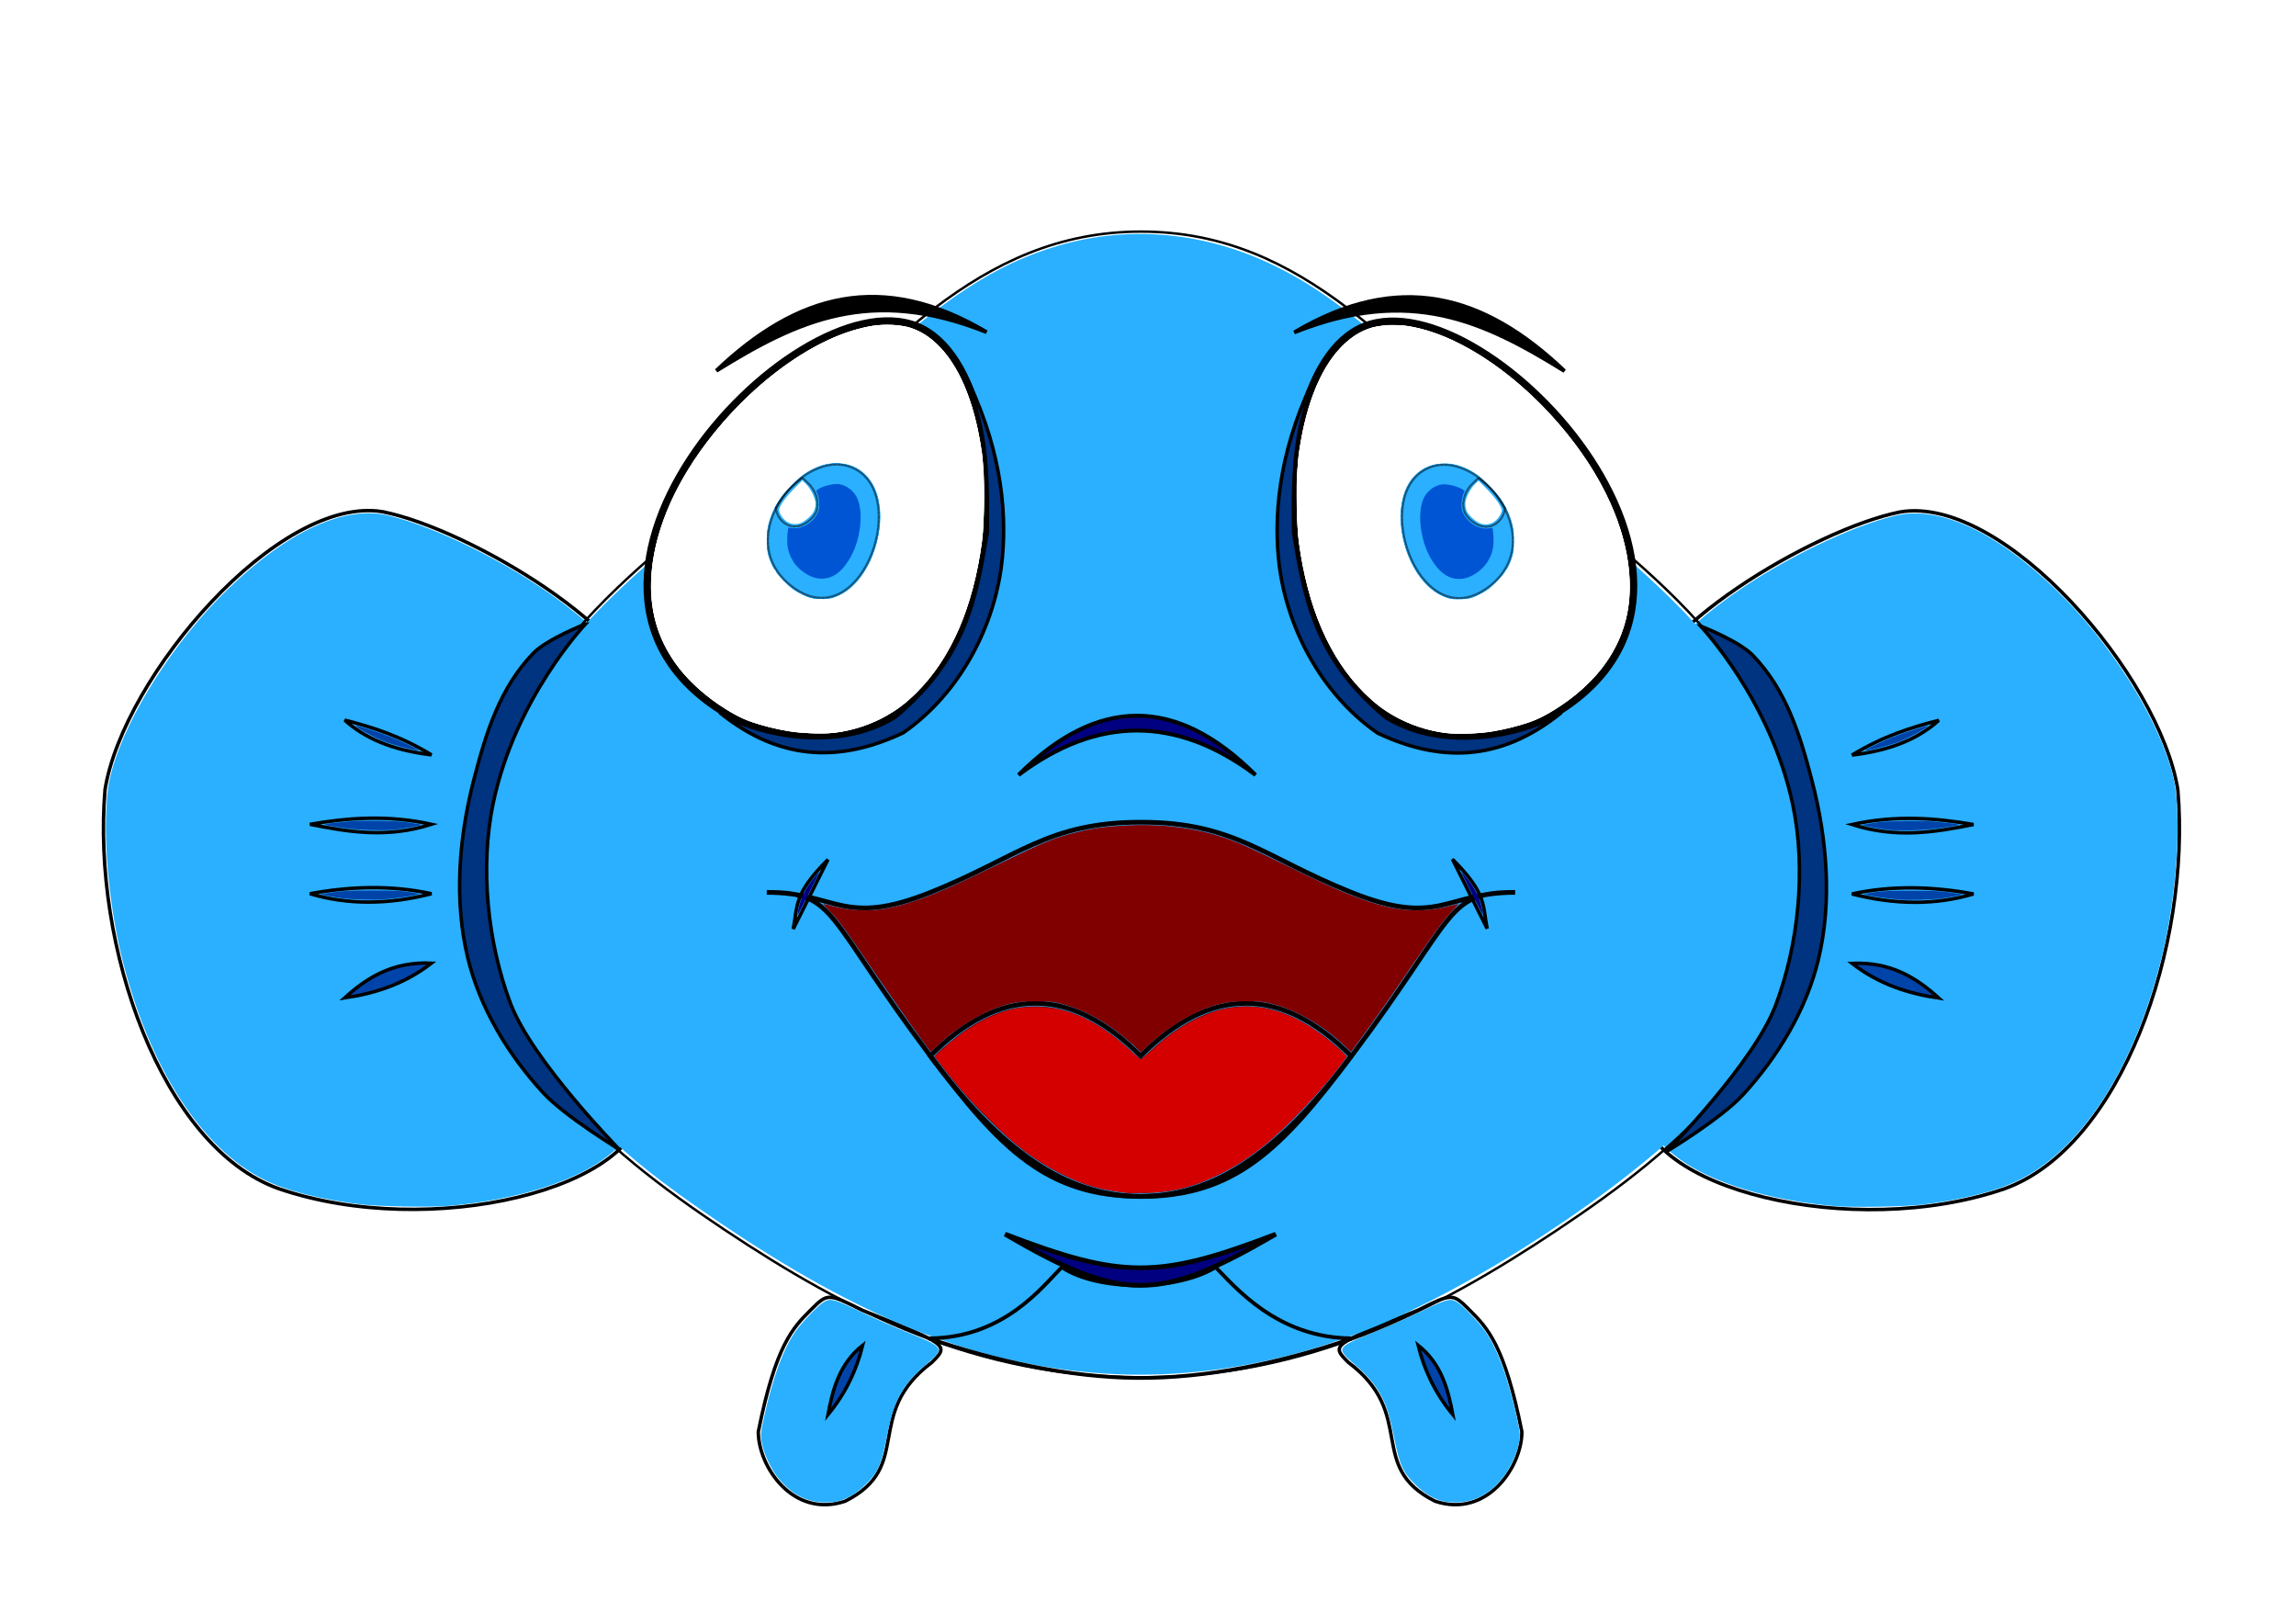 <?xml version="1.0" encoding="UTF-8" standalone="no"?>
<!-- Created with Inkscape (http://www.inkscape.org/) -->

<svg
   xmlns:dc="http://purl.org/dc/elements/1.1/"
   xmlns:cc="http://creativecommons.org/ns#"
   xmlns:rdf="http://www.w3.org/1999/02/22-rdf-syntax-ns#"
   xmlns:svg="http://www.w3.org/2000/svg"
   xmlns="http://www.w3.org/2000/svg"
   xmlns:xlink="http://www.w3.org/1999/xlink"
   xmlns:sodipodi="http://sodipodi.sourceforge.net/DTD/sodipodi-0.dtd"
   xmlns:inkscape="http://www.inkscape.org/namespaces/inkscape"
   width="1052.362"
   height="744.094"
   id="svg2"
   version="1.1"
   inkscape:version="0.48.4 r9939"
   sodipodi:docname="HamsiManager.svg"
   inkscape:export-filename="/home/mod/Belgeler/Logolar/Hamsi-1024.png"
   inkscape:export-xdpi="89.690453"
   inkscape:export-ydpi="89.690453">
  <title
     id="title3414">Hamsi Manager</title>
  <defs
     id="defs4">
    <filter
       id="filter3223"
       inkscape:menu-tooltip="Draws a black outline around"
       inkscape:menu="ABCs"
       inkscape:label="Black outline"
       color-interpolation-filters="sRGB">
      <feGaussianBlur
         id="feGaussianBlur3225"
         stdDeviation="2"
         in="SourceAlpha"
         result="result0" />
      <feComposite
         id="feComposite3227"
         in2="result0"
         result="result3"
         operator="arithmetic"
         in="SourceGraphic"
         k2="1"
         k3="10" />
      <feComposite
         id="feComposite3229"
         in2="result3"
         k2="1"
         operator="in"
         in="result3"
         result="result4" />
    </filter>
    <filter
       id="filter3779-7"
       inkscape:label="Simple blur"
       inkscape:menu="ABCs"
       inkscape:menu-tooltip="Simple Gaussian blur, same as the blur slider in Fill and Stroke dialog"
       color-interpolation-filters="sRGB">
      <feGaussianBlur
         id="feGaussianBlur3781-5"
         stdDeviation="3" />
    </filter>
    <filter
       id="filter3753-9"
       inkscape:label="Simple blur"
       inkscape:menu="ABCs"
       inkscape:menu-tooltip="Simple Gaussian blur, same as the blur slider in Fill and Stroke dialog"
       color-interpolation-filters="sRGB">
      <feGaussianBlur
         id="feGaussianBlur3755-2"
         stdDeviation="3" />
    </filter>
    <filter
       id="filter3783-2"
       inkscape:label="Simple blur"
       inkscape:menu="ABCs"
       inkscape:menu-tooltip="Simple Gaussian blur, same as the blur slider in Fill and Stroke dialog"
       color-interpolation-filters="sRGB">
      <feGaussianBlur
         id="feGaussianBlur3785-8"
         stdDeviation="3" />
    </filter>
    <filter
       id="filter3749-9"
       inkscape:label="Simple blur"
       inkscape:menu="ABCs"
       inkscape:menu-tooltip="Simple Gaussian blur, same as the blur slider in Fill and Stroke dialog"
       color-interpolation-filters="sRGB">
      <feGaussianBlur
         id="feGaussianBlur3751-7"
         stdDeviation="3" />
    </filter>
    <filter
       id="filter3363-5"
       inkscape:label="Simple blur"
       inkscape:menu="ABCs"
       inkscape:menu-tooltip="Simple Gaussian blur, same as the blur slider in Fill and Stroke dialog"
       color-interpolation-filters="sRGB">
      <feGaussianBlur
         id="feGaussianBlur3365-0"
         stdDeviation="3" />
    </filter>
    <filter
       id="filter3355-4"
       inkscape:label="Simple blur"
       inkscape:menu="ABCs"
       inkscape:menu-tooltip="Simple Gaussian blur, same as the blur slider in Fill and Stroke dialog"
       color-interpolation-filters="sRGB">
      <feGaussianBlur
         id="feGaussianBlur3357-8"
         stdDeviation="3" />
    </filter>
    <filter
       id="filter3271-7"
       inkscape:menu-tooltip="Simple Gaussian blur, same as the blur slider in Fill and Stroke dialog"
       inkscape:menu="ABCs"
       inkscape:label="Simple blur"
       color-interpolation-filters="sRGB">
      <feGaussianBlur
         id="feGaussianBlur3273-1"
         stdDeviation="2"
         in="SourceAlpha"
         result="result0" />
      <feComposite
         k4="0"
         k1="0"
         id="feComposite3275-7"
         in2="result0"
         result="result3"
         operator="arithmetic"
         in="SourceGraphic"
         k2="1"
         k3="10" />
      <feComposite
         id="feComposite3277-2"
         in2="result3"
         operator="in"
         in="result3"
         result="fbSourceGraphic" />
      <feColorMatrix
         result="fbSourceGraphicAlpha"
         in="fbSourceGraphic"
         values="0 0 0 -1 0 0 0 0 -1 0 0 0 0 -1 0 0 0 0 1 0"
         id="feColorMatrix3359-7" />
      <feGaussianBlur
         id="feGaussianBlur3361-2"
         stdDeviation="3"
         in="fbSourceGraphic" />
    </filter>
    <filter
       id="filter3263-2"
       inkscape:menu-tooltip="Simple Gaussian blur, same as the blur slider in Fill and Stroke dialog"
       inkscape:menu="ABCs"
       inkscape:label="Simple blur"
       color-interpolation-filters="sRGB">
      <feGaussianBlur
         id="feGaussianBlur3265-6"
         stdDeviation="2"
         in="SourceAlpha"
         result="result0" />
      <feComposite
         k4="0"
         k1="0"
         id="feComposite3267-1"
         in2="result0"
         result="result3"
         operator="arithmetic"
         in="SourceGraphic"
         k2="1"
         k3="10" />
      <feComposite
         id="feComposite3269-0"
         in2="result3"
         operator="in"
         in="result3"
         result="fbSourceGraphic" />
      <feColorMatrix
         result="fbSourceGraphicAlpha"
         in="fbSourceGraphic"
         values="0 0 0 -1 0 0 0 0 -1 0 0 0 0 -1 0 0 0 0 1 0"
         id="feColorMatrix3351-6" />
      <feGaussianBlur
         id="feGaussianBlur3353-1"
         stdDeviation="3"
         in="fbSourceGraphic" />
    </filter>
    <filter
       id="filter3303-9"
       inkscape:menu-tooltip="Simple Gaussian blur, same as the blur slider in Fill and Stroke dialog"
       inkscape:menu="ABCs"
       inkscape:label="Simple blur"
       color-interpolation-filters="sRGB">
      <feGaussianBlur
         id="feGaussianBlur3305-7"
         stdDeviation="2"
         in="SourceAlpha"
         result="result0" />
      <feComposite
         k4="0"
         k1="0"
         id="feComposite3307-7"
         in2="result0"
         result="result3"
         operator="arithmetic"
         in="SourceGraphic"
         k2="1"
         k3="10" />
      <feComposite
         id="feComposite3309-6"
         in2="result3"
         operator="in"
         in="result3"
         result="fbSourceGraphic" />
      <feColorMatrix
         result="fbSourceGraphicAlpha"
         in="fbSourceGraphic"
         values="0 0 0 -1 0 0 0 0 -1 0 0 0 0 -1 0 0 0 0 1 0"
         id="feColorMatrix3315-7" />
      <feGaussianBlur
         id="feGaussianBlur3317-3"
         stdDeviation="3"
         in="fbSourceGraphic" />
    </filter>
    <filter
       id="filter3311-6"
       inkscape:label="Simple blur"
       inkscape:menu="ABCs"
       inkscape:menu-tooltip="Simple Gaussian blur, same as the blur slider in Fill and Stroke dialog"
       color-interpolation-filters="sRGB">
      <feGaussianBlur
         id="feGaussianBlur3313-5"
         stdDeviation="3" />
    </filter>
    <filter
       id="filter3255-6"
       inkscape:menu-tooltip="Draws a black outline around"
       inkscape:menu="ABCs"
       inkscape:label="Black outline"
       color-interpolation-filters="sRGB">
      <feGaussianBlur
         id="feGaussianBlur3257-3"
         stdDeviation="2"
         in="SourceAlpha"
         result="result0" />
      <feComposite
         k4="0"
         k1="0"
         id="feComposite3259-9"
         in2="result0"
         result="result3"
         operator="arithmetic"
         in="SourceGraphic"
         k2="1"
         k3="10" />
      <feComposite
         id="feComposite3261-4"
         in2="result3"
         operator="in"
         in="result3"
         result="result4" />
    </filter>
    <filter
       id="filter3511-8"
       inkscape:menu-tooltip="Simple Gaussian blur, same as the blur slider in Fill and Stroke dialog"
       inkscape:menu="ABCs"
       inkscape:label="Simple blur"
       color-interpolation-filters="sRGB">
      <feGaussianBlur
         id="feGaussianBlur3513-1"
         stdDeviation="2"
         in="SourceAlpha"
         result="result0" />
      <feComposite
         k4="0"
         k1="0"
         id="feComposite3515-2"
         in2="result0"
         result="result3"
         operator="arithmetic"
         in="SourceGraphic"
         k2="1"
         k3="10" />
      <feComposite
         id="feComposite3517-9"
         in2="result3"
         operator="in"
         in="result3"
         result="fbSourceGraphic" />
      <feColorMatrix
         result="fbSourceGraphicAlpha"
         in="fbSourceGraphic"
         values="0 0 0 -1 0 0 0 0 -1 0 0 0 0 -1 0 0 0 0 1 0"
         id="feColorMatrix3519-3" />
      <feGaussianBlur
         id="feGaussianBlur3521-9"
         stdDeviation="3"
         in="fbSourceGraphic" />
    </filter>
    <filter
       id="filter3247-0"
       inkscape:menu-tooltip="Draws a black outline around"
       inkscape:menu="ABCs"
       inkscape:label="Black outline"
       color-interpolation-filters="sRGB">
      <feGaussianBlur
         id="feGaussianBlur3249-8"
         stdDeviation="2"
         in="SourceAlpha"
         result="result0" />
      <feComposite
         k4="0"
         k1="0"
         id="feComposite3251-8"
         in2="result0"
         result="result3"
         operator="arithmetic"
         in="SourceGraphic"
         k2="1"
         k3="10" />
      <feComposite
         id="feComposite3253-5"
         in2="result3"
         operator="in"
         in="result3"
         result="result4" />
    </filter>
    <filter
       id="filter3499-0"
       inkscape:menu-tooltip="Simple Gaussian blur, same as the blur slider in Fill and Stroke dialog"
       inkscape:menu="ABCs"
       inkscape:label="Simple blur"
       color-interpolation-filters="sRGB">
      <feGaussianBlur
         id="feGaussianBlur3501-9"
         stdDeviation="2"
         in="SourceAlpha"
         result="result0" />
      <feComposite
         k4="0"
         k1="0"
         id="feComposite3503-6"
         in2="result0"
         result="result3"
         operator="arithmetic"
         in="SourceGraphic"
         k2="1"
         k3="10" />
      <feComposite
         id="feComposite3505-3"
         in2="result3"
         operator="in"
         in="result3"
         result="fbSourceGraphic" />
      <feColorMatrix
         result="fbSourceGraphicAlpha"
         in="fbSourceGraphic"
         values="0 0 0 -1 0 0 0 0 -1 0 0 0 0 -1 0 0 0 0 1 0"
         id="feColorMatrix3507-8" />
      <feGaussianBlur
         id="feGaussianBlur3509-5"
         stdDeviation="3"
         in="fbSourceGraphic" />
    </filter>
    <filter
       id="filter3239-6"
       inkscape:menu-tooltip="Draws a black outline around"
       inkscape:menu="ABCs"
       inkscape:label="Black outline"
       color-interpolation-filters="sRGB">
      <feGaussianBlur
         id="feGaussianBlur3241-1"
         stdDeviation="2"
         in="SourceAlpha"
         result="result0" />
      <feComposite
         k4="0"
         k1="0"
         id="feComposite3243-1"
         in2="result0"
         result="result3"
         operator="arithmetic"
         in="SourceGraphic"
         k2="1"
         k3="10" />
      <feComposite
         id="feComposite3245-5"
         in2="result3"
         operator="in"
         in="result3"
         result="result4" />
    </filter>
    <filter
       id="filter3451-9"
       inkscape:label="Simple blur"
       inkscape:menu="ABCs"
       inkscape:menu-tooltip="Simple Gaussian blur, same as the blur slider in Fill and Stroke dialog"
       color-interpolation-filters="sRGB">
      <feGaussianBlur
         id="feGaussianBlur3453-8"
         stdDeviation="3" />
    </filter>
    <filter
       id="filter3467-4"
       inkscape:label="Simple blur"
       inkscape:menu="ABCs"
       inkscape:menu-tooltip="Simple Gaussian blur, same as the blur slider in Fill and Stroke dialog"
       color-interpolation-filters="sRGB">
      <feGaussianBlur
         id="feGaussianBlur3469-8"
         stdDeviation="3" />
    </filter>
    <filter
       id="filter3483-1"
       inkscape:label="Simple blur"
       inkscape:menu="ABCs"
       inkscape:menu-tooltip="Simple Gaussian blur, same as the blur slider in Fill and Stroke dialog"
       color-interpolation-filters="sRGB">
      <feGaussianBlur
         id="feGaussianBlur3485-0"
         stdDeviation="3" />
    </filter>
    <filter
       id="filter3487-3"
       inkscape:menu-tooltip="Simple Gaussian blur, same as the blur slider in Fill and Stroke dialog"
       inkscape:menu="ABCs"
       inkscape:label="Simple blur"
       color-interpolation-filters="sRGB">
      <feGaussianBlur
         id="feGaussianBlur3489-0"
         stdDeviation="2"
         in="SourceAlpha"
         result="result0" />
      <feComposite
         k4="0"
         k1="0"
         id="feComposite3491-4"
         in2="result0"
         result="result3"
         operator="arithmetic"
         in="SourceGraphic"
         k2="1"
         k3="10" />
      <feComposite
         id="feComposite3493-4"
         in2="result3"
         operator="in"
         in="result3"
         result="fbSourceGraphic" />
      <feColorMatrix
         result="fbSourceGraphicAlpha"
         in="fbSourceGraphic"
         values="0 0 0 -1 0 0 0 0 -1 0 0 0 0 -1 0 0 0 0 1 0"
         id="feColorMatrix3495-4" />
      <feGaussianBlur
         id="feGaussianBlur3497-4"
         stdDeviation="3"
         in="fbSourceGraphic" />
    </filter>
    <filter
       id="filter3471-7"
       inkscape:menu-tooltip="Simple Gaussian blur, same as the blur slider in Fill and Stroke dialog"
       inkscape:menu="ABCs"
       inkscape:label="Simple blur"
       color-interpolation-filters="sRGB">
      <feGaussianBlur
         id="feGaussianBlur3473-6"
         stdDeviation="2"
         in="SourceAlpha"
         result="result0" />
      <feComposite
         k4="0"
         k1="0"
         id="feComposite3475-3"
         in2="result0"
         result="result3"
         operator="arithmetic"
         in="SourceGraphic"
         k2="1"
         k3="10" />
      <feComposite
         id="feComposite3477-1"
         in2="result3"
         operator="in"
         in="result3"
         result="fbSourceGraphic" />
      <feColorMatrix
         result="fbSourceGraphicAlpha"
         in="fbSourceGraphic"
         values="0 0 0 -1 0 0 0 0 -1 0 0 0 0 -1 0 0 0 0 1 0"
         id="feColorMatrix3479-7" />
      <feGaussianBlur
         id="feGaussianBlur3481-5"
         stdDeviation="3"
         in="fbSourceGraphic" />
    </filter>
    <filter
       id="filter3455-9"
       inkscape:menu-tooltip="Simple Gaussian blur, same as the blur slider in Fill and Stroke dialog"
       inkscape:menu="ABCs"
       inkscape:label="Simple blur"
       color-interpolation-filters="sRGB">
      <feGaussianBlur
         id="feGaussianBlur3457-6"
         stdDeviation="2"
         in="SourceAlpha"
         result="result0" />
      <feComposite
         k4="0"
         k1="0"
         id="feComposite3459-2"
         in2="result0"
         result="result3"
         operator="arithmetic"
         in="SourceGraphic"
         k2="1"
         k3="10" />
      <feComposite
         id="feComposite3461-1"
         in2="result3"
         operator="in"
         in="result3"
         result="fbSourceGraphic" />
      <feColorMatrix
         result="fbSourceGraphicAlpha"
         in="fbSourceGraphic"
         values="0 0 0 -1 0 0 0 0 -1 0 0 0 0 -1 0 0 0 0 1 0"
         id="feColorMatrix3463-7" />
      <feGaussianBlur
         id="feGaussianBlur3465-8"
         stdDeviation="3"
         in="fbSourceGraphic" />
    </filter>
    <filter
       id="filter3439-5"
       inkscape:menu-tooltip="Simple Gaussian blur, same as the blur slider in Fill and Stroke dialog"
       inkscape:menu="ABCs"
       inkscape:label="Simple blur"
       color-interpolation-filters="sRGB">
      <feGaussianBlur
         id="feGaussianBlur3441-7"
         stdDeviation="2"
         in="SourceAlpha"
         result="result0" />
      <feComposite
         k4="0"
         k1="0"
         id="feComposite3443-4"
         in2="result0"
         result="result3"
         operator="arithmetic"
         in="SourceGraphic"
         k2="1"
         k3="10" />
      <feComposite
         id="feComposite3445-1"
         in2="result3"
         operator="in"
         in="result3"
         result="fbSourceGraphic" />
      <feColorMatrix
         result="fbSourceGraphicAlpha"
         in="fbSourceGraphic"
         values="0 0 0 -1 0 0 0 0 -1 0 0 0 0 -1 0 0 0 0 1 0"
         id="feColorMatrix3447-8" />
      <feGaussianBlur
         id="feGaussianBlur3449-5"
         stdDeviation="3"
         in="fbSourceGraphic" />
    </filter>
    <filter
       id="filter3215-9"
       inkscape:menu-tooltip="Draws a black outline around"
       inkscape:menu="ABCs"
       inkscape:label="Black outline"
       color-interpolation-filters="sRGB">
      <feGaussianBlur
         id="feGaussianBlur3217-7"
         stdDeviation="2"
         in="SourceAlpha"
         result="result0" />
      <feComposite
         k4="0"
         k1="0"
         id="feComposite3219-5"
         in2="result0"
         result="result3"
         operator="arithmetic"
         in="SourceGraphic"
         k2="1"
         k3="10" />
      <feComposite
         id="feComposite3221-3"
         in2="result3"
         operator="in"
         in="result3"
         result="result4" />
    </filter>
    <filter
       id="filter3435-8"
       inkscape:label="Simple blur"
       inkscape:menu="ABCs"
       inkscape:menu-tooltip="Simple Gaussian blur, same as the blur slider in Fill and Stroke dialog"
       color-interpolation-filters="sRGB">
      <feGaussianBlur
         id="feGaussianBlur3437-8"
         stdDeviation="3" />
    </filter>
    <filter
       id="filter3431-3"
       inkscape:label="Simple blur"
       inkscape:menu="ABCs"
       inkscape:menu-tooltip="Simple Gaussian blur, same as the blur slider in Fill and Stroke dialog"
       color-interpolation-filters="sRGB">
      <feGaussianBlur
         id="feGaussianBlur3433-1"
         stdDeviation="3" />
    </filter>
    <filter
       id="filter3427-8"
       inkscape:label="Simple blur"
       inkscape:menu="ABCs"
       inkscape:menu-tooltip="Simple Gaussian blur, same as the blur slider in Fill and Stroke dialog"
       color-interpolation-filters="sRGB">
      <feGaussianBlur
         id="feGaussianBlur3429-9"
         stdDeviation="3" />
    </filter>
    <filter
       id="filter3415-6"
       inkscape:menu-tooltip="Simple Gaussian blur, same as the blur slider in Fill and Stroke dialog"
       inkscape:menu="ABCs"
       inkscape:label="Simple blur"
       color-interpolation-filters="sRGB">
      <feGaussianBlur
         id="feGaussianBlur3417-4"
         stdDeviation="2"
         in="SourceAlpha"
         result="result0" />
      <feComposite
         k4="0"
         k1="0"
         id="feComposite3419-3"
         in2="result0"
         result="result3"
         operator="arithmetic"
         in="SourceGraphic"
         k2="1"
         k3="10" />
      <feComposite
         id="feComposite3421-3"
         in2="result3"
         operator="in"
         in="result3"
         result="fbSourceGraphic" />
      <feColorMatrix
         result="fbSourceGraphicAlpha"
         in="fbSourceGraphic"
         values="0 0 0 -1 0 0 0 0 -1 0 0 0 0 -1 0 0 0 0 1 0"
         id="feColorMatrix3423-3" />
      <feGaussianBlur
         id="feGaussianBlur3425-8"
         stdDeviation="3"
         in="fbSourceGraphic" />
    </filter>
    <filter
       id="filter3403-6"
       inkscape:menu-tooltip="Simple Gaussian blur, same as the blur slider in Fill and Stroke dialog"
       inkscape:menu="ABCs"
       inkscape:label="Simple blur"
       color-interpolation-filters="sRGB">
      <feGaussianBlur
         id="feGaussianBlur3405-0"
         stdDeviation="2"
         in="SourceAlpha"
         result="result0" />
      <feComposite
         k4="0"
         k1="0"
         id="feComposite3407-4"
         in2="result0"
         result="result3"
         operator="arithmetic"
         in="SourceGraphic"
         k2="1"
         k3="10" />
      <feComposite
         id="feComposite3409-8"
         in2="result3"
         operator="in"
         in="result3"
         result="fbSourceGraphic" />
      <feColorMatrix
         result="fbSourceGraphicAlpha"
         in="fbSourceGraphic"
         values="0 0 0 -1 0 0 0 0 -1 0 0 0 0 -1 0 0 0 0 1 0"
         id="feColorMatrix3411-8" />
      <feGaussianBlur
         id="feGaussianBlur3413-8"
         stdDeviation="3"
         in="fbSourceGraphic" />
    </filter>
    <filter
       id="filter3391-9"
       inkscape:menu-tooltip="Simple Gaussian blur, same as the blur slider in Fill and Stroke dialog"
       inkscape:menu="ABCs"
       inkscape:label="Simple blur"
       color-interpolation-filters="sRGB">
      <feGaussianBlur
         id="feGaussianBlur3393-7"
         stdDeviation="2"
         in="SourceAlpha"
         result="result0" />
      <feComposite
         k4="0"
         k1="0"
         id="feComposite3395-7"
         in2="result0"
         result="result3"
         operator="arithmetic"
         in="SourceGraphic"
         k2="1"
         k3="10" />
      <feComposite
         id="feComposite3397-6"
         in2="result3"
         operator="in"
         in="result3"
         result="fbSourceGraphic" />
      <feColorMatrix
         result="fbSourceGraphicAlpha"
         in="fbSourceGraphic"
         values="0 0 0 -1 0 0 0 0 -1 0 0 0 0 -1 0 0 0 0 1 0"
         id="feColorMatrix3399-4" />
      <feGaussianBlur
         id="feGaussianBlur3401-3"
         stdDeviation="3"
         in="fbSourceGraphic" />
    </filter>
    <filter
       id="filter3379-0"
       inkscape:menu-tooltip="Simple Gaussian blur, same as the blur slider in Fill and Stroke dialog"
       inkscape:menu="ABCs"
       inkscape:label="Simple blur"
       color-interpolation-filters="sRGB">
      <feGaussianBlur
         id="feGaussianBlur3381-3"
         stdDeviation="2"
         in="SourceAlpha"
         result="result0" />
      <feComposite
         k4="0"
         k1="0"
         id="feComposite3383-0"
         in2="result0"
         result="result3"
         operator="arithmetic"
         in="SourceGraphic"
         k2="1"
         k3="10" />
      <feComposite
         id="feComposite3385-9"
         in2="result3"
         operator="in"
         in="result3"
         result="fbSourceGraphic" />
      <feColorMatrix
         result="fbSourceGraphicAlpha"
         in="fbSourceGraphic"
         values="0 0 0 -1 0 0 0 0 -1 0 0 0 0 -1 0 0 0 0 1 0"
         id="feColorMatrix3387-2" />
      <feGaussianBlur
         id="feGaussianBlur3389-5"
         stdDeviation="3"
         in="fbSourceGraphic" />
    </filter>
    <filter
       id="filter3231-4"
       inkscape:menu-tooltip="Draws a black outline around"
       inkscape:menu="ABCs"
       inkscape:label="Black outline"
       color-interpolation-filters="sRGB">
      <feGaussianBlur
         id="feGaussianBlur3233-0"
         stdDeviation="2"
         in="SourceAlpha"
         result="result0" />
      <feComposite
         k4="0"
         k1="0"
         id="feComposite3235-5"
         in2="result0"
         result="result3"
         operator="arithmetic"
         in="SourceGraphic"
         k2="1"
         k3="10" />
      <feComposite
         id="feComposite3237-9"
         in2="result3"
         operator="in"
         in="result3"
         result="result4" />
    </filter>
    <filter
       id="filter3348"
       inkscape:label="Simple blur"
       inkscape:menu="ABCs"
       inkscape:menu-tooltip="Simple Gaussian blur, same as the blur slider in Fill and Stroke dialog"
       color-interpolation-filters="sRGB">
      <feGaussianBlur
         id="feGaussianBlur3350"
         stdDeviation="3" />
    </filter>
    <filter
       id="filter3584"
       inkscape:label="Simple blur"
       inkscape:menu="ABCs"
       inkscape:menu-tooltip="Simple Gaussian blur, same as the blur slider in Fill and Stroke dialog"
       color-interpolation-filters="sRGB">
      <feGaussianBlur
         id="feGaussianBlur3586"
         stdDeviation="3" />
    </filter>
    <filter
       id="filter3588"
       inkscape:label="Simple blur"
       inkscape:menu="ABCs"
       inkscape:menu-tooltip="Simple Gaussian blur, same as the blur slider in Fill and Stroke dialog"
       color-interpolation-filters="sRGB">
      <feGaussianBlur
         id="feGaussianBlur3590"
         stdDeviation="3" />
    </filter>
    <filter
       id="filter3592"
       inkscape:label="Simple blur"
       inkscape:menu="ABCs"
       inkscape:menu-tooltip="Simple Gaussian blur, same as the blur slider in Fill and Stroke dialog"
       color-interpolation-filters="sRGB">
      <feGaussianBlur
         id="feGaussianBlur3594"
         stdDeviation="3" />
    </filter>
    <filter
       id="filter3360"
       inkscape:label="Simple blur"
       inkscape:menu="ABCs"
       inkscape:menu-tooltip="Simple Gaussian blur, same as the blur slider in Fill and Stroke dialog"
       color-interpolation-filters="sRGB">
      <feGaussianBlur
         id="feGaussianBlur3362"
         stdDeviation="3" />
    </filter>
  </defs>
  <sodipodi:namedview
     id="base"
     pagecolor="#ffffff"
     bordercolor="#666666"
     borderopacity="1.0"
     inkscape:pageopacity="0.0"
     inkscape:pageshadow="2"
     inkscape:zoom="1.18"
     inkscape:cx="500.77948"
     inkscape:cy="377.68929"
     inkscape:document-units="px"
     inkscape:current-layer="layer4"
     showgrid="false"
     inkscape:window-width="1920"
     inkscape:window-height="1032"
     inkscape:window-x="-2"
     inkscape:window-y="-3"
     inkscape:window-maximized="1"
     inkscape:snap-grids="true"
     inkscape:snap-global="true"
     showguides="true"
     inkscape:guide-bbox="true">
    <inkscape:grid
       type="xygrid"
       id="grid2993"
       empspacing="5"
       visible="true"
       enabled="true"
       snapvisiblegridlinesonly="true" />
    <sodipodi:guide
       orientation="1,0"
       position="43.514,363.146"
       id="guide3362" />
    <sodipodi:guide
       orientation="1,0"
       position="1001.619,375.014"
       id="guide3364" />
    <sodipodi:guide
       orientation="0,1"
       position="500.117,599.161"
       id="guide3366" />
    <sodipodi:guide
       orientation="0,1"
       position="565.594,186.853"
       id="guide3368" />
    <sodipodi:guide
       orientation="0,1"
       position="500.117,50.909"
       id="guide3370" />
    <sodipodi:guide
       orientation="0,1"
       position="524.755,404.476"
       id="guide3372" />
    <sodipodi:guide
       orientation="0,1"
       position="576.783,513.007"
       id="guide3374" />
    <sodipodi:guide
       orientation="0,1"
       position="556.643,608.951"
       id="guide3376" />
    <sodipodi:guide
       orientation="1,0"
       position="295.106,492.898"
       id="guide3378" />
    <sodipodi:guide
       orientation="1,0"
       position="454.545,513.007"
       id="guide3380" />
    <sodipodi:guide
       orientation="1,0"
       position="590.607,513.007"
       id="guide3382" />
    <sodipodi:guide
       orientation="1,0"
       position="344.158,102.852"
       id="guide3406" />
    <sodipodi:guide
       orientation="1,0"
       position="700.975,82.282"
       id="guide3408" />
    <sodipodi:guide
       orientation="1,0"
       position="750.028,513.007"
       id="guide3410" />
    <sodipodi:guide
       orientation="1,0"
       position="522.567,378.97"
       id="guide3412" />
  </sodipodi:namedview>
  <g
     inkscape:groupmode="layer"
     id="layer4"
     inkscape:label="Fins"
     style="display:inline">
    <path
       style="fill:none;stroke:#000000;stroke-width:1.591px;stroke-linecap:butt;stroke-linejoin:miter;stroke-opacity:1;display:inline"
       d="m 870.935,234.613 c 47.722,-7.954 118.943,75.48 127.258,127.258 6.092,72.001 -26.056,163.85 -79.536,182.933 -69.594,23.861 -167.026,0 -167.026,-39.768 0,-55.675 7.954,-55.675 7.954,-103.397 0,-39.768 -7.954,-47.722 -7.954,-79.536 0,-31.814 79.536,-79.536 119.304,-87.49 z"
       id="path3083"
       inkscape:connector-curvature="0"
       sodipodi:nodetypes="ccccccc" />
    <path
       style="fill:#2ab0ff;fill-opacity:1;display:inline;filter:url(#filter3231-4)"
       d="m 700.237,334.025 c -14.54,-1.252 -27.785,-4.515 -37.681,-9.284 -9.235,-4.45 -15.706,-10.808 -17.372,-17.067 -1.223,-4.594 -0.085,-25.148 2.171,-39.238 1.873,-11.699 2.626,-24.99 2.06,-36.374 -0.39,-7.851 -0.922,-12.296 -2.677,-22.388 -1.985,-11.414 -2.546,-20.161 -1.542,-24.016 1.953,-7.499 11.39,-17.834 25.268,-27.672 14.345,-10.17 33.746,-19.618 46.83,-22.807 12.719,-3.1 29.079,4.424 46.623,21.441 15.034,14.583 28.608,35.777 33.054,51.612 1.157,4.119 1.502,6.649 1.745,12.762 0.484,12.208 -1.368,28.892 -4.672,42.079 -7.8,31.137 -22.693,54.287 -40.76,63.36 -6.363,3.195 -16.327,5.735 -28.082,7.159 -4.788,0.58 -20.171,0.848 -24.966,0.435 l 0,0 z"
       id="path3093"
       inkscape:connector-curvature="0"
       transform="matrix(1.591,0,0,1.591,-272.793,21.307)" />
    <path
       style="fill:none;stroke:#000000;stroke-width:1px;stroke-linecap:butt;stroke-linejoin:miter;stroke-opacity:1;display:inline;filter:url(#filter3379-0)"
       d="m 705,204.094 c 11.876,-1.401 19.542,-5.098 25,-10 -7.892,2.009 -15.952,4.524 -25,10 z"
       id="path3095"
       inkscape:connector-curvature="0"
       sodipodi:nodetypes="ccc"
       transform="matrix(1.591,0,0,1.591,-272.793,21.307)" />
    <path
       style="fill:none;stroke:#000000;stroke-width:1px;stroke-linecap:butt;stroke-linejoin:miter;stroke-opacity:1;display:inline;filter:url(#filter3391-9)"
       d="m 705,224.094 c 12.783,4.095 23.937,2.215 35,0 -10.968,-1.863 -22.292,-2.776 -35,0 z"
       id="path3097"
       inkscape:connector-curvature="0"
       sodipodi:nodetypes="ccc"
       transform="matrix(1.591,0,0,1.591,-272.793,21.307)" />
    <path
       style="fill:none;stroke:#000000;stroke-width:1px;stroke-linecap:butt;stroke-linejoin:miter;stroke-opacity:1;display:inline;filter:url(#filter3403-6)"
       d="m 705,244.094 c 12.544,3.216 24.211,3.216 35,0 -11.667,-2.14 -23.333,-2.531 -35,0 z"
       id="path3099"
       inkscape:connector-curvature="0"
       sodipodi:nodetypes="ccc"
       transform="matrix(1.591,0,0,1.591,-272.793,21.307)" />
    <path
       style="fill:#0044aa;stroke:#000000;stroke-width:1px;stroke-linecap:butt;stroke-linejoin:miter;stroke-opacity:1;display:inline;filter:url(#filter3415-6)"
       d="m 705,264.094 c 11.115,-0.491 18.524,4.113 25,10 -8.841,-1.301 -17.324,-4.037 -25,-10 z"
       id="path3101"
       inkscape:connector-curvature="0"
       sodipodi:nodetypes="ccc"
       transform="matrix(1.591,0,0,1.591,-272.793,21.307)" />
    <path
       style="fill:#0044aa;display:inline;filter:url(#filter3427-8)"
       d="m 719.323,245.777 c -4.321,-0.336 -10.924,-1.335 -10.744,-1.625 0.054,-0.087 1.408,-0.344 3.009,-0.571 2.407,-0.341 4.22,-0.412 10.477,-0.407 6.589,0.005 8.031,0.07 11.169,0.497 1.982,0.27 3.639,0.526 3.683,0.57 0.109,0.109 -4.456,0.94 -6.738,1.227 -1.992,0.25 -9.037,0.451 -10.855,0.31 z"
       id="path3103"
       inkscape:connector-curvature="0"
       transform="matrix(1.591,0,0,1.591,-272.793,21.307)" />
    <path
       style="fill:#0044aa;display:inline;filter:url(#filter3431-3)"
       d="m 715.609,225.65 c -1.932,-0.184 -7.551,-1.197 -7.751,-1.397 -0.077,-0.077 1.502,-0.349 4.557,-0.786 2.668,-0.382 12.69,-0.526 16.024,-0.231 3.594,0.318 6.487,0.65 7.221,0.829 0.653,0.159 -1.035,0.488 -6.031,1.176 -3.805,0.524 -10.708,0.725 -14.021,0.409 z"
       id="path3105"
       inkscape:connector-curvature="0"
       transform="matrix(1.591,0,0,1.591,-272.793,21.307)" />
    <path
       style="fill:#0044aa;display:inline;filter:url(#filter3435-8)"
       d="m 709.083,202.529 c 0.695,-0.506 5.162,-2.598 7.706,-3.609 3.5,-1.39 9.823,-3.428 10.021,-3.23 0.33,0.33 -5.406,3.48 -8.474,4.653 -2.081,0.796 -6.907,2.118 -8.772,2.403 -0.965,0.148 -0.976,0.143 -0.481,-0.218 z"
       id="path3107"
       inkscape:connector-curvature="0"
       transform="matrix(1.591,0,0,1.591,-272.793,21.307)" />
    <path
       sodipodi:nodetypes="ccccccc"
       inkscape:connector-curvature="0"
       id="path3109"
       d="M 175.41,234.517 C 127.688,226.564 56.467,309.997 48.152,361.775 c -6.092,72.001 26.056,163.85 79.536,182.933 69.594,23.861 167.026,0 167.026,-39.768 0,-55.675 -7.954,-55.675 -7.954,-103.397 0,-39.768 7.954,-47.722 7.954,-79.536 0,-31.814 -79.536,-79.536 -119.304,-87.49 z"
       style="fill:none;stroke:#000000;stroke-width:1.591px;stroke-linecap:butt;stroke-linejoin:miter;stroke-opacity:1;display:inline" />
    <path
       inkscape:connector-curvature="0"
       id="path3111"
       d="m 300.525,333.965 c 14.54,-1.252 27.785,-4.515 37.681,-9.284 9.235,-4.45 15.706,-10.808 17.372,-17.067 1.223,-4.594 0.085,-25.148 -2.171,-39.238 -1.873,-11.699 -2.626,-24.99 -2.06,-36.374 0.39,-7.851 0.922,-12.296 2.677,-22.388 1.985,-11.414 2.546,-20.161 1.542,-24.016 -1.953,-7.499 -11.39,-17.834 -25.268,-27.672 -14.345,-10.17 -33.746,-19.618 -46.83,-22.807 -12.719,-3.1 -29.079,4.424 -46.623,21.441 -15.034,14.583 -28.608,35.777 -33.054,51.612 -1.157,4.119 -1.502,6.649 -1.745,12.762 -0.484,12.208 1.368,28.892 4.672,42.079 7.8,31.137 22.693,54.287 40.76,63.36 6.363,3.195 16.327,5.735 28.082,7.159 4.788,0.58 20.171,0.848 24.966,0.435 l 0,0 z"
       style="fill:#2ab0ff;fill-opacity:1;display:inline;filter:url(#filter3215-9)"
       transform="matrix(1.591,0,0,1.591,-272.793,21.307)" />
    <path
       sodipodi:nodetypes="ccc"
       inkscape:connector-curvature="0"
       id="path3113"
       d="m 295.761,204.034 c -11.876,-1.401 -19.542,-5.098 -25,-10 7.892,2.009 15.952,4.524 25,10 z"
       style="fill:none;stroke:#000000;stroke-width:1px;stroke-linecap:butt;stroke-linejoin:miter;stroke-opacity:1;display:inline;filter:url(#filter3439-5)"
       transform="matrix(1.591,0,0,1.591,-272.793,21.307)" />
    <path
       sodipodi:nodetypes="ccc"
       inkscape:connector-curvature="0"
       id="path3115"
       d="m 295.761,224.034 c -12.783,4.095 -23.937,2.215 -35,0 10.968,-1.863 22.292,-2.776 35,0 z"
       style="fill:none;stroke:#000000;stroke-width:1px;stroke-linecap:butt;stroke-linejoin:miter;stroke-opacity:1;display:inline;filter:url(#filter3455-9)"
       transform="matrix(1.591,0,0,1.591,-272.793,21.307)" />
    <path
       sodipodi:nodetypes="ccc"
       inkscape:connector-curvature="0"
       id="path3117"
       d="m 295.761,244.034 c -12.544,3.216 -24.211,3.216 -35,0 11.667,-2.14 23.333,-2.531 35,0 z"
       style="fill:none;stroke:#000000;stroke-width:1px;stroke-linecap:butt;stroke-linejoin:miter;stroke-opacity:1;display:inline;filter:url(#filter3471-7)"
       transform="matrix(1.591,0,0,1.591,-272.793,21.307)" />
    <path
       sodipodi:nodetypes="ccc"
       inkscape:connector-curvature="0"
       id="path3119"
       d="m 295.761,264.034 c -11.115,-0.491 -18.524,4.113 -25,10 8.841,-1.301 17.324,-4.037 25,-10 z"
       style="fill:#0044aa;stroke:#000000;stroke-width:1px;stroke-linecap:butt;stroke-linejoin:miter;stroke-opacity:1;display:inline;filter:url(#filter3487-3)"
       transform="matrix(1.591,0,0,1.591,-272.793,21.307)" />
    <path
       inkscape:connector-curvature="0"
       id="path3121"
       d="m 281.439,245.717 c 4.321,-0.336 10.924,-1.335 10.744,-1.625 -0.054,-0.087 -1.408,-0.344 -3.009,-0.571 -2.407,-0.341 -4.22,-0.412 -10.477,-0.407 -6.589,0.005 -8.031,0.07 -11.169,0.497 -1.982,0.27 -3.639,0.526 -3.683,0.57 -0.109,0.109 4.456,0.94 6.738,1.227 1.992,0.25 9.037,0.451 10.855,0.31 z"
       style="fill:#0044aa;display:inline;filter:url(#filter3483-1)"
       transform="matrix(1.591,0,0,1.591,-272.793,21.307)" />
    <path
       inkscape:connector-curvature="0"
       id="path3123"
       d="m 285.153,225.59 c 1.932,-0.184 7.551,-1.197 7.751,-1.397 0.077,-0.077 -1.502,-0.349 -4.557,-0.786 -2.668,-0.382 -12.69,-0.526 -16.024,-0.231 -3.594,0.318 -6.487,0.65 -7.221,0.829 -0.653,0.159 1.035,0.488 6.031,1.176 3.805,0.524 10.708,0.725 14.021,0.409 z"
       style="fill:#0044aa;display:inline;filter:url(#filter3467-4)"
       transform="matrix(1.591,0,0,1.591,-272.793,21.307)" />
    <path
       inkscape:connector-curvature="0"
       id="path3125"
       d="m 291.679,202.469 c -0.695,-0.506 -5.162,-2.598 -7.706,-3.609 -3.5,-1.39 -9.823,-3.428 -10.021,-3.23 -0.33,0.33 5.406,3.48 8.474,4.653 2.081,0.796 6.907,2.118 8.772,2.403 0.965,0.148 0.976,0.143 0.481,-0.218 z"
       style="fill:#0044aa;display:inline;filter:url(#filter3451-9)"
       transform="matrix(1.591,0,0,1.591,-272.793,21.307)" />
    <path
       style="fill:none;stroke:#000000;stroke-width:1.591px;stroke-linecap:butt;stroke-linejoin:miter;stroke-opacity:1;display:inline"
       d="m 649.825,600.478 c -39.768,15.907 -39.768,15.907 -31.814,23.861 31.814,23.861 7.954,47.722 39.768,63.629 23.861,7.954 39.768,-15.907 39.768,-31.814 -7.954,-39.768 -15.907,-47.722 -23.861,-55.675 -7.954,-7.954 -7.954,-7.954 -23.861,0 z"
       id="path3127"
       inkscape:connector-curvature="0"
       sodipodi:nodetypes="cccccc" />
    <path
       style="fill:#2ab0ff;fill-opacity:1;display:inline;filter:url(#filter3239-6)"
       d="m 588.095,419.229 c -3.176,-0.549 -6.232,-2.308 -9.222,-5.309 -3.313,-3.325 -4.227,-5.43 -5.816,-13.396 -1.164,-5.838 -1.981,-8.541 -3.44,-11.388 -1.827,-3.564 -4.177,-6.378 -8.032,-9.616 -2.796,-2.348 -3.709,-3.521 -3.408,-4.377 0.363,-1.033 2.272,-2.092 7.582,-4.21 5.508,-2.197 9.509,-3.959 16.085,-7.083 6.707,-3.187 7.61,-3.375 9.661,-2.014 1.601,1.063 6.182,5.87 7.802,8.187 3.6,5.15 6.591,13.328 9.19,25.129 1.017,4.617 1.034,5.337 0.199,8.578 -0.572,2.222 -2.484,6.142 -3.915,8.026 -3.867,5.091 -8.641,7.675 -14.035,7.599 -1.157,-0.016 -2.35,-0.072 -2.651,-0.125 l 0,0 z"
       id="path3129"
       inkscape:connector-curvature="0"
       transform="matrix(1.591,0,0,1.591,-272.793,21.307)" />
    <path
       style="fill:#0044aa;stroke:#000000;stroke-width:1px;stroke-linecap:butt;stroke-linejoin:miter;stroke-opacity:1;display:inline;filter:url(#filter3499-0)"
       d="m 580,374.094 c 6.582,5.223 8.61,12.47 10,20 -5.22,-6.352 -8.285,-13.064 -10,-20 z"
       id="path3131"
       inkscape:connector-curvature="0"
       sodipodi:nodetypes="ccc"
       transform="matrix(1.591,0,0,1.591,-272.793,21.307)" />
    <path
       sodipodi:nodetypes="cccccc"
       inkscape:connector-curvature="0"
       id="path3133"
       d="m 395.292,600.478 c 39.768,15.907 39.768,15.907 31.814,23.861 -31.814,23.861 -7.954,47.722 -39.768,63.629 -23.861,7.954 -39.768,-15.907 -39.768,-31.814 7.954,-39.768 15.907,-47.722 23.861,-55.675 7.954,-7.954 7.954,-7.954 23.861,0 z"
       style="fill:none;stroke:#000000;stroke-width:1.591px;stroke-linecap:butt;stroke-linejoin:miter;stroke-opacity:1;display:inline" />
    <path
       inkscape:connector-curvature="0"
       id="path3135"
       d="m 411.894,419.229 c 3.176,-0.549 6.232,-2.308 9.222,-5.309 3.313,-3.325 4.227,-5.43 5.816,-13.396 1.164,-5.838 1.981,-8.541 3.44,-11.388 1.827,-3.564 4.177,-6.378 8.032,-9.616 2.796,-2.348 3.709,-3.521 3.408,-4.377 -0.363,-1.033 -2.272,-2.092 -7.582,-4.21 -5.508,-2.197 -9.509,-3.959 -16.085,-7.083 -6.707,-3.187 -7.61,-3.375 -9.661,-2.014 -1.601,1.063 -6.182,5.87 -7.802,8.187 -3.6,5.15 -6.591,13.328 -9.19,25.129 -1.017,4.617 -1.034,5.337 -0.199,8.578 0.572,2.222 2.484,6.142 3.915,8.026 3.867,5.091 8.641,7.675 14.035,7.599 1.157,-0.016 2.35,-0.072 2.651,-0.125 l 0,0 z"
       style="fill:#2ab0ff;fill-opacity:1;display:inline;filter:url(#filter3247-0)"
       transform="matrix(1.591,0,0,1.591,-272.793,21.307)" />
    <path
       sodipodi:nodetypes="ccc"
       inkscape:connector-curvature="0"
       id="path3137"
       d="m 419.989,374.094 c -6.582,5.223 -8.61,12.47 -10,20 5.22,-6.352 8.285,-13.064 10,-20 z"
       style="fill:#0044aa;stroke:#000000;stroke-width:1px;stroke-linecap:butt;stroke-linejoin:miter;stroke-opacity:1;display:inline;filter:url(#filter3511-8)"
       transform="matrix(1.591,0,0,1.591,-272.793,21.307)" />
  </g>
  <g
     inkscape:label="Face"
     inkscape:groupmode="layer"
     id="layer1"
     transform="translate(0,-308.268)"
     style="display:inline">
    <path
       style="fill:#2ab0ff;fill-opacity:1"
       d="M 500.203,937.27 C 444.62,932.334 394.221,912 329.885,868.551 302.685,850.182 287.582,838.094 271.066,821.475 253.703,804.004 245.376,792.792 236.565,775.019 226.033,753.777 222.057,736.128 222.116,710.882 c 0.096,-40.641 12.11,-74.378 38.124,-107.051 12.65,-15.888 30.192,-32.448 67.222,-63.459 19.731,-16.524 30.59,-26.285 66.445,-59.73 37.869,-35.323 62.486,-51.448 91.376,-59.853 32.712,-9.517 67.676,-6.147 99.545,9.595 20.709,10.229 38.965,24.15 71.649,54.632 31.814,29.671 43.055,39.746 62.053,55.613 24.856,20.759 40.955,35.276 53.273,48.034 28.591,29.615 44.385,59.782 49.783,95.089 7.764,50.781 -4.078,90.31 -38.865,129.734 -28.435,32.225 -95.912,78.248 -147.572,100.651 -43.982,19.074 -90.624,27.069 -134.946,23.133 l 0,0 z"
       id="path3081"
       inkscape:connector-curvature="0" />
    <path
       style="fill:none;stroke:#000000;stroke-width:0.702px;stroke-linecap:butt;stroke-linejoin:miter;stroke-opacity:1;filter:url(#filter3223)"
       d="m 310.175,549.029 c 0,-62.5 44.375,-88.75 80,-120 35.625,-31.25 62.5,-67.5 110,-67.5 47.5,0 74.375,36.25 110,67.5 35.625,31.25 80,57.5 80,120 0,47.5 -34.375,76.25 -70,100 -35.625,23.75 -72.5,42.5 -120,42.5 -47.5,0 -84.375,-18.75 -120,-42.5 -35.625,-23.75 -70,-52.5 -70,-100 z"
       id="path2991"
       inkscape:connector-curvature="0"
       sodipodi:nodetypes="cssscsssc"
       transform="matrix(1.591,0,0,1.591,-272.793,-160.793)" />
    <path
       style="fill:#000080"
       d=""
       id="path3000"
       inkscape:connector-curvature="0"
       transform="translate(0,308.268)" />
    <path
       style="fill:#000080"
       d=""
       id="path3002"
       inkscape:connector-curvature="0"
       transform="translate(0,308.268)" />
    <path
       style="fill:#003380;stroke:#000000;stroke-width:1px;stroke-linecap:butt;stroke-linejoin:miter;stroke-opacity:1;filter:url(#filter3360)"
       d="m 340.143,474.559 c 0,0 -20.238,21.258 -26.594,51.573 -3.86,18.407 -1.664,40.235 5.017,57.816 6.222,16.373 31.252,41.904 31.252,41.904 0,0 -15.604,-9.431 -21.915,-16.302 -10.034,-10.924 -18.204,-24.437 -21.687,-38.855 -4.033,-16.699 -2.513,-34.879 1.807,-51.506 3.489,-13.429 7.432,-26.205 17.059,-36.196 3.992,-4.143 15.06,-8.434 15.06,-8.434 z"
       id="path3576"
       inkscape:connector-curvature="0"
       sodipodi:nodetypes="csscssssc"
       transform="matrix(1.591,0,0,1.591,-272.793,-160.793)" />
    <path
       sodipodi:nodetypes="csscssssc"
       transform="matrix(-1.591,0,0,1.591,1317.425,329.574)"
       inkscape:connector-curvature="0"
       id="path3364"
       d="m 338.143,166.934 c 0,0 -20.238,21.258 -26.594,51.573 -3.86,18.407 -1.664,40.235 5.017,57.816 6.222,16.373 31.252,41.904 31.252,41.904 0,0 -15.604,-9.431 -21.915,-16.302 -10.034,-10.924 -18.204,-24.437 -21.687,-38.855 -4.033,-16.699 -2.513,-34.879 1.807,-51.506 3.489,-13.429 7.432,-26.205 17.059,-36.196 3.992,-4.143 15.06,-8.434 15.06,-8.434 z"
       style="fill:#003380;stroke:#000000;stroke-width:1px;stroke-linecap:butt;stroke-linejoin:miter;stroke-opacity:1;filter:url(#filter3360)" />
  </g>
  <g
     inkscape:groupmode="layer"
     id="layer3"
     inkscape:label="Mouth"
     style="display:inline">
    <path
       style="fill:none;stroke:#000000;stroke-width:1.348px;stroke-linecap:butt;stroke-linejoin:miter;stroke-opacity:1;display:inline;filter:url(#filter3255-6)"
       d="m 392.349,243.646 c 20.213,0 16.376,6.114 47.164,47.164 20.213,26.951 33.689,40.427 60.64,40.427 26.951,0 40.427,-13.476 60.64,-40.427 30.788,-41.051 26.951,-47.164 47.164,-47.164 -20.213,0 -21.898,10.107 -47.164,0 -25.267,-10.107 -33.689,-20.213 -60.64,-20.213 -26.951,0 -35.373,10.107 -60.64,20.213 -25.267,10.107 -26.951,0 -47.164,0 z"
       id="path3014"
       inkscape:connector-curvature="0"
       sodipodi:nodetypes="cssscsssc"
       transform="matrix(1.591,0,0,1.591,-272.793,21.307)" />
    <path
       style="fill:none;stroke:#000000;stroke-width:2.144px;stroke-linecap:butt;stroke-linejoin:miter;stroke-opacity:1;display:inline"
       d="m 426.35,483.904 c 32.154,42.872 61.628,64.307 96.461,64.307 34.833,0 64.307,-21.436 96.461,-64.307 -32.154,-32.154 -64.307,-32.154 -96.461,0 -32.154,-32.154 -64.307,-32.154 -96.461,0 z"
       id="path3016"
       inkscape:connector-curvature="0"
       sodipodi:nodetypes="csccc" />
    <path
       style="fill:#800000;display:inline"
       d="m 517.475,546.784 c -12.923,-1.287 -20.879,-3.544 -31.578,-8.96 -11.461,-5.802 -20.985,-12.993 -32.766,-24.743 -8.355,-8.332 -14.492,-15.34 -22.222,-25.377 l -2.771,-3.597 1.29,-1.34 c 2.095,-2.176 9.362,-8.156 12.617,-10.383 11.354,-7.766 21.496,-11.246 32.716,-11.224 14.892,0.029 29.604,7.028 44.454,21.149 1.837,1.747 3.446,3.176 3.576,3.176 0.13,0 1.679,-1.368 3.443,-3.039 19.519,-18.499 39.045,-24.993 58.335,-19.403 8.618,2.497 17.347,7.464 26.285,14.957 2.024,1.697 4.34,3.769 5.146,4.604 l 1.465,1.518 -1.452,1.928 c -7.205,9.567 -14.874,18.368 -23.558,27.035 -11.939,11.914 -21.273,18.965 -32.766,24.752 -12.069,6.077 -22.146,8.648 -35.068,8.946 -3.199,0.074 -6.415,0.075 -7.147,10e-4 l 0,2e-5 z"
       id="path3022"
       inkscape:connector-curvature="0" />
    <path
       style="fill:#800000;display:inline;filter:url(#filter3311-6)"
       d="m 499.185,288.808 c -1.573,-1.624 -5.924,-5.152 -8.488,-6.881 -4.672,-3.151 -10.043,-5.498 -14.9,-6.511 -1.378,-0.287 -2.737,-0.368 -6.06,-0.361 -4.703,0.01 -6.436,0.272 -10.239,1.546 -6.031,2.02 -13.087,6.479 -18.331,11.581 -0.83,0.808 -1.544,1.426 -1.586,1.375 -1.666,-2.004 -9.704,-13.345 -15.913,-22.452 -9.573,-14.041 -10.37,-15.129 -13.357,-18.232 -1.023,-1.063 -1.794,-1.933 -1.713,-1.933 0.081,0 1.279,0.286 2.663,0.635 9.484,2.394 16.911,1.477 29.641,-3.663 4.554,-1.839 8.819,-3.812 19.588,-9.063 11.413,-5.565 14.751,-6.927 20.532,-8.377 5.211,-1.307 8.555,-1.784 14.819,-2.114 8.443,-0.444 17.168,0.382 24.167,2.289 6.233,1.698 9,2.868 23.076,9.75 9.239,4.518 12.53,6.022 17.351,7.934 11.954,4.74 19.339,5.578 28.588,3.243 1.383,-0.349 2.579,-0.635 2.656,-0.635 0.078,0 -0.731,0.913 -1.798,2.029 -2.378,2.487 -4.77,5.692 -10.027,13.435 -7.656,11.276 -12.442,18.102 -17.197,24.528 l -1.991,2.691 -1.634,-1.554 c -6.935,-6.593 -14.804,-10.989 -22.635,-12.647 -2.774,-0.587 -9.386,-0.526 -12.329,0.114 -3.302,0.718 -5.846,1.636 -9.131,3.294 -4.573,2.308 -9.269,5.661 -13.348,9.53 l -1.479,1.403 -0.924,-0.954 0,0 z"
       id="path3024"
       inkscape:connector-curvature="0"
       transform="matrix(1.591,0,0,1.591,-272.793,21.307)" />
    <path
       style="fill:#d40000;display:inline;filter:url(#filter3303-9)"
       d="m 494.513,329.998 c -7.057,-1.016 -11.22,-2.3 -17.263,-5.323 -4.922,-2.462 -9.326,-5.392 -14.094,-9.375 -2.824,-2.36 -11.806,-11.422 -14.751,-14.884 -1.426,-1.676 -3.717,-4.488 -5.092,-6.248 l -2.499,-3.2 1.776,-1.692 c 5.207,-4.961 11.944,-9.199 17.578,-11.058 3.5,-1.155 5.642,-1.486 9.57,-1.477 9.584,0.022 17.547,3.69 27.526,12.675 1.52,1.369 2.849,2.457 2.954,2.418 0.104,-0.039 1.307,-1.078 2.673,-2.309 4.922,-4.436 8.807,-7.182 13.132,-9.283 4.73,-2.297 8.637,-3.356 13.172,-3.569 7.712,-0.361 15.466,2.363 23.187,8.149 2.865,2.147 7.003,5.803 6.999,6.184 -0.002,0.189 -3.956,5.254 -5.809,7.443 -5.02,5.928 -12.717,13.766 -17.034,17.348 -9.482,7.867 -19.663,12.702 -29.443,13.984 -3.591,0.471 -10.047,0.582 -12.582,0.217 z"
       id="path3026"
       inkscape:connector-curvature="0"
       transform="matrix(1.591,0,0,1.591,-272.793,21.307)" />
    <path
       style="fill:#000080;stroke:#000000;stroke-width:1.349px;stroke-linecap:butt;stroke-linejoin:miter;stroke-opacity:1;display:inline;filter:url(#filter3588)"
       d="m 461,342.095 c 33.73,19.666 44.27,19.666 78,0 -33.73,12.92 -44.27,12.92 -78,0 z"
       id="path3030"
       inkscape:connector-curvature="0"
       sodipodi:nodetypes="ccc"
       transform="matrix(1.591,0,0,1.591,-272.793,21.307)" />
    <path
       style="fill:none;stroke:#000000;stroke-width:1.083px;stroke-linecap:butt;stroke-linejoin:miter;stroke-opacity:1;display:inline;filter:url(#filter3592)"
       d="m 561,372.095 c -20.434,7.105 -41.999,11.554 -61.839,11.414 -19.84,-0.14 -40.846,-4.867 -60.161,-11.414 21.656,0 32.93,-15.067 38.344,-20.481 10.6,7.066 33.264,6.813 44.312,0 5.414,5.414 17.688,20.481 39.344,20.481 z"
       id="path3036"
       inkscape:connector-curvature="0"
       sodipodi:nodetypes="cscccc"
       transform="matrix(1.591,0,0,1.591,-272.793,21.307)" />
    <path
       style="fill:none;stroke:#000000;stroke-width:1px;stroke-linecap:butt;stroke-linejoin:miter;stroke-opacity:1;display:inline;filter:url(#filter3263-2)"
       d="m 589.891,234.095 c 10,10 8.652,13.257 10,20 z"
       id="path2994"
       inkscape:connector-curvature="0"
       sodipodi:nodetypes="ccc"
       transform="matrix(1.591,0,0,1.591,-272.793,21.307)" />
    <path
       sodipodi:nodetypes="ccc"
       inkscape:connector-curvature="0"
       id="path3004"
       d="m 409.978,234.204 c -10,10 -8.652,13.257 -10,20 z"
       style="fill:none;stroke:#000000;stroke-width:1px;stroke-linecap:butt;stroke-linejoin:miter;stroke-opacity:1;display:inline;filter:url(#filter3271-7)"
       transform="matrix(1.591,0,0,1.591,-272.793,21.307)" />
    <path
       style="fill:#000080;display:inline;filter:url(#filter3355-4)"
       d="m 595.515,244.049 c -1.735,-3.471 -3.133,-6.333 -3.107,-6.36 0.053,-0.053 1.388,1.505 2.174,2.54 1.391,1.829 2.597,4.043 3.218,5.906 0.316,0.949 0.993,4.102 0.9,4.194 -0.017,0.017 -1.451,-2.809 -3.186,-6.28 z"
       id="path3012"
       inkscape:connector-curvature="0"
       transform="matrix(1.591,0,0,1.591,-272.793,21.307)" />
    <path
       style="fill:#000080;display:inline;filter:url(#filter3363-5)"
       d="m 401.21,250.202 c -0.003,-0.123 0.113,-0.842 0.258,-1.598 0.578,-3.011 1.605,-5.263 3.661,-8.03 0.987,-1.328 2.336,-2.948 2.4,-2.883 0.025,0.025 -1.385,2.901 -3.134,6.391 -1.749,3.489 -3.183,6.244 -3.186,6.12 z"
       id="path3015"
       inkscape:connector-curvature="0"
       transform="matrix(1.591,0,0,1.591,-272.793,21.307)" />
    <path
       style="fill:#000080;stroke:#000000;stroke-width:1.138px;stroke-linecap:butt;stroke-linejoin:miter;stroke-opacity:1;display:inline;filter:url(#filter3584)"
       d="m 464.879,209.832 c 22.761,-22.761 45.522,-22.761 68.282,0 -22.761,-17.071 -45.522,-17.071 -68.282,0 z"
       id="path3028"
       inkscape:connector-curvature="0"
       sodipodi:nodetypes="ccc"
       transform="matrix(1.591,0,0,1.591,-272.793,21.307)" />
  </g>
  <g
     inkscape:groupmode="layer"
     id="layer2"
     inkscape:label="Eyes"
     style="display:inline">
    <path
       sodipodi:nodetypes="ccc"
       inkscape:connector-curvature="0"
       id="path3057"
       d="m 420.022,149.667 c 56.681,22.672 45.345,226.723 -79.353,181.378 -113.361,-56.681 22.672,-204.05 79.353,-181.378 z"
       style="fill:none;stroke:#000000;stroke-width:3.857;stroke-linecap:butt;stroke-linejoin:miter;stroke-miterlimit:4;stroke-opacity:1;stroke-dasharray:none" />
    <path
       sodipodi:nodetypes="ccc"
       inkscape:connector-curvature="0"
       id="path3059"
       d="m 393.556,215.912 c 22.723,15.149 0,75.744 -30.298,53.021 -30.298,-22.723 7.574,-68.169 30.298,-53.021 z"
       style="fill:none;stroke:#000000;stroke-width:0.954;stroke-linecap:butt;stroke-linejoin:miter;stroke-miterlimit:4;stroke-opacity:1;stroke-dasharray:0.095, 0.095;stroke-dashoffset:0" />
    <path
       sodipodi:nodetypes="ccccsc"
       inkscape:connector-curvature="0"
       id="path3061"
       d="m 373.862,226.516 c -1.894,-4.166 -3.03,-4.545 -6.06,-7.574 -4.519,3.698 -7.574,6.06 -12.119,13.634 -0.047,2.864 1.894,6.059 4.545,7.574 3.787,2.272 7.953,0.757 10.604,-1.515 2.651,-2.272 5.302,-5.302 3.03,-12.119 z"
       style="fill:none;stroke:#000000;stroke-width:0.954;stroke-linecap:butt;stroke-linejoin:miter;stroke-miterlimit:4;stroke-opacity:1;stroke-dasharray:0.095, 0.095;stroke-dashoffset:0" />
    <path
       inkscape:connector-curvature="0"
       id="path3063"
       d="m 382.137,335.839 c 14.065,-1.504 28.256,-8.433 38.23,-18.664 16.017,-16.431 25.632,-38.843 29.743,-69.335 1.286,-9.536 1.177,-32.509 -0.196,-41.35 -3.639,-23.436 -10.457,-39.36 -21.153,-49.403 -9.759,-9.163 -22.917,-10.714 -40.516,-4.776 -22.751,7.677 -49.494,29.369 -67.41,54.678 -17.311,24.455 -25.218,50.884 -21.594,72.178 3.376,19.836 16.247,36.228 38.029,48.433 6.112,3.425 16.672,6.512 26.95,7.881 4.56,0.607 13.85,0.792 17.917,0.357 l 0,0 z m -9.523,-61.44 c -8.448,-1.79 -16.674,-9.096 -20.119,-17.867 -0.971,-2.472 -1.106,-3.599 -1.099,-9.161 0.006,-6.215 0.044,-6.437 1.809,-11.041 4.277,-11.158 13.873,-20.567 23.966,-23.501 4.283,-1.245 10.923,-0.813 14.597,0.95 3.695,1.773 7.236,5.362 9.053,9.175 7.521,15.789 -0.857,42.555 -15.587,49.8 -4.647,2.286 -7.715,2.686 -12.62,1.646 l 0,0 z"
       style="fill:#ffffff" />
    <path
       inkscape:connector-curvature="0"
       id="path3065"
       d="m 382.372,335.802 c 8.311,-0.99 17.106,-3.858 23.961,-7.811 5.46,-3.149 8.355,-5.38 13.543,-10.439 15.782,-15.389 26.211,-39.279 30.165,-69.101 1.042,-7.856 1.421,-25.291 0.731,-33.543 -2.869,-34.279 -15.444,-58.63 -33.398,-64.673 -3.889,-1.309 -12.105,-1.755 -17.261,-0.937 -26.066,4.137 -57.572,27.089 -79.407,57.85 -14.454,20.362 -22.288,41.939 -22.244,61.27 0.032,14.242 3.922,25.989 12.306,37.164 7.402,9.866 22.132,21.095 32.724,24.946 4.337,1.577 12.981,3.772 18.156,4.61 5.553,0.9 15.952,1.233 20.725,0.665 l 0,0 z m -15.11,-63.365 c -3.314,-1.635 -4.916,-2.817 -7.929,-5.853 -6.321,-6.368 -8.515,-12.011 -8.057,-20.718 0.255,-4.847 0.491,-5.857 2.578,-11.041 5.626,-13.973 20.804,-24.555 32.452,-22.625 11.537,1.912 18.039,12.03 17.257,26.853 -0.72,13.64 -7.798,27.581 -16.633,32.758 -4.036,2.365 -6.497,2.985 -11.212,2.822 -3.987,-0.138 -4.61,-0.3 -8.457,-2.197 l 0,0 z"
       style="fill:#ffffff" />
    <path
       inkscape:connector-curvature="0"
       id="path3067"
       d="m 382.372,335.802 c 8.311,-0.99 17.106,-3.858 23.961,-7.811 5.46,-3.149 8.355,-5.38 13.543,-10.439 15.876,-15.481 26.169,-39.159 30.24,-69.571 1.184,-8.844 1.181,-31.977 -0.004,-40.169 -4.604,-31.795 -16.074,-51.968 -32.738,-57.577 -3.889,-1.309 -12.105,-1.755 -17.261,-0.937 -30.894,4.903 -68.364,35.69 -88.698,72.876 -11.679,21.359 -15.736,43.697 -11.214,61.748 4.012,16.016 15.412,30.499 32.168,40.87 6.235,3.859 10.127,5.596 16.881,7.532 11.104,3.184 24.121,4.551 33.122,3.478 l 0,0 z m -15.104,-63.371 c -3.294,-1.632 -4.923,-2.836 -7.918,-5.853 -6.332,-6.377 -8.525,-11.998 -8.081,-20.711 0.364,-7.132 2.704,-13.067 7.842,-19.886 7.178,-9.526 18.602,-15.255 27.325,-13.704 8.89,1.581 14.687,7.803 16.571,17.785 0.871,4.614 0.927,7.589 0.237,12.547 -2.117,15.221 -10.344,27.575 -20.867,31.333 -1.775,0.634 -3.416,0.805 -6.659,0.692 -3.993,-0.138 -4.604,-0.297 -8.451,-2.204 z"
       style="fill:#ffffff" />
    <path
       inkscape:connector-curvature="0"
       id="path3071"
       d="m 414.672,197.113 c 5.456,-1.162 10.571,-3.268 14.915,-6.141 2.557,-1.691 8.303,-7.358 10.668,-10.523 5.776,-7.728 9.747,-16.9 12.338,-28.501 1.739,-7.787 2.236,-12.701 2.238,-22.151 0.002,-7.769 -0.36,-12.133 -1.47,-17.721 -3.48,-17.524 -10.692,-28.572 -20.248,-31.016 -4.529,-1.158 -11.562,-0.627 -17.113,1.293 -18.394,6.362 -38.639,24.893 -49.037,44.889 -3.587,6.898 -5.696,12.955 -7.11,20.423 -0.636,3.359 -0.716,11.184 -0.146,14.324 2.014,11.101 8.326,20.169 19.201,27.586 7.69,5.245 16.323,7.747 27.641,8.01 4.536,0.106 5.728,0.036 8.122,-0.474 l 0,0 z m -11.736,-38.887 c -1.013,-0.51 -2.426,-1.329 -3.139,-1.82 -1.527,-1.05 -4.913,-4.661 -4.913,-5.239 0,-0.22 -0.115,-0.4 -0.255,-0.4 -0.397,0 -1.782,-3.301 -2.109,-5.027 -0.937,-4.941 0.191,-10.233 3.179,-14.909 1.529,-2.393 5.737,-6.678 8.096,-8.244 3.248,-2.156 6.976,-3.047 10.601,-2.533 10.108,1.434 13.928,14.171 8.251,27.511 -2.299,5.403 -6.378,9.779 -10.485,11.251 -1.139,0.408 -2.151,0.507 -4.43,0.433 -2.617,-0.085 -3.163,-0.202 -4.795,-1.023 l 0,0 z"
       style="fill:#ffffff;filter:url(#filter3753-9)"
       transform="matrix(1.591,0,0,1.591,-272.793,21.307)" />
    <path
       inkscape:connector-curvature="0"
       id="path3073"
       d="m 401.74,137.412 c 1.361,-0.353 3.723,-2.392 4.26,-3.678 0.221,-0.53 0.403,-1.478 0.403,-2.107 0,-1.449 -1.412,-4.317 -2.776,-5.639 l -1.026,-0.995 -2.47,2.476 c -1.358,1.362 -2.909,3.247 -3.445,4.189 -0.887,1.557 -0.942,1.793 -0.609,2.596 1.052,2.54 3.272,3.777 5.663,3.158 l 0,0 z"
       style="fill:#ffffff;filter:url(#filter3779-7)"
       transform="matrix(1.591,0,0,1.591,-272.793,21.307)" />
    <path
       sodipodi:nodetypes="ccc"
       inkscape:connector-curvature="0"
       id="path3079"
       d="m 452.197,152.214 c -47.78,-28.314 -86.712,-17.696 -123.874,17.696 37.162,-23.005 70.785,-38.932 123.874,-17.696 z"
       style="fill:#000000;stroke:#000000;stroke-width:1.77px;stroke-linecap:butt;stroke-linejoin:miter;stroke-opacity:1" />
    <path
       style="fill:#0055d4"
       d="m 374.684,265.031 c -3.804,-0.526 -8.886,-4.042 -11.06,-7.651 -1.825,-3.029 -2.6,-5.405 -2.768,-8.482 -0.131,-2.394 0.198,-6.71 0.538,-7.049 0.058,-0.058 0.762,-7.9e-4 1.566,0.126 4.355,0.688 9.469,-2.235 11.646,-6.657 0.793,-1.611 0.914,-2.142 0.905,-3.981 -0.011,-2.282 -0.524,-4.837 -1.17,-5.831 -0.375,-0.576 -0.332,-0.66 0.675,-1.319 2.249,-1.473 7.101,-2.658 9.524,-2.326 3.683,0.505 7.293,3.475 8.649,7.115 1.309,3.513 1.618,8.076 0.896,13.246 -0.783,5.613 -2.591,10.7 -5.261,14.804 -4.108,6.313 -8.478,8.787 -14.139,8.004 z"
       id="path3777"
       inkscape:connector-curvature="0" />
    <path
       style="fill:#003380;stroke:#000000;stroke-width:1px;stroke-linecap:butt;stroke-linejoin:miter;stroke-opacity:1;filter:url(#filter3348)"
       d="m 448.795,93.191 c 6.582,16.282 7.354,26.572 7.078,46.837 -3.185,18.879 -5.977,36.024 -26.506,53.163 -17.737,10.992 -42.019,4.394 -50.602,-1.355 18.235,14.759 35.847,13.875 52.861,5.873 16.264,-11.243 26.787,-30.915 28.614,-50.602 1.338,-14.409 -0.71,-32.994 -11.446,-53.916 z"
       id="path3346"
       inkscape:connector-curvature="0"
       sodipodi:nodetypes="cccccsc"
       transform="matrix(1.591,0,0,1.591,-272.793,21.307)" />
    <use
       x="0"
       y="0"
       xlink:href="#path3057"
       id="use3384"
       transform="matrix(-1,0,0,1,1045.401,0.128)"
       width="1052.362"
       height="744.094" />
    <use
       x="0"
       y="0"
       xlink:href="#path3059"
       id="use3386"
       transform="matrix(-1,0,0,1,1045.401,0.128)"
       width="1052.362"
       height="744.094" />
    <use
       x="0"
       y="0"
       xlink:href="#path3061"
       id="use3388"
       transform="matrix(-1,0,0,1,1045.401,0.128)"
       width="1052.362"
       height="744.094" />
    <use
       x="0"
       y="0"
       xlink:href="#path3063"
       id="use3390"
       transform="matrix(-1,0,0,1,1045.401,0.128)"
       width="1052.362"
       height="744.094" />
    <use
       x="0"
       y="0"
       xlink:href="#path3065"
       id="use3392"
       transform="matrix(-1,0,0,1,1045.401,0.128)"
       width="1052.362"
       height="744.094" />
    <use
       x="0"
       y="0"
       xlink:href="#path3067"
       id="use3394"
       transform="matrix(-1,0,0,1,1045.401,0.128)"
       width="1052.362"
       height="744.094" />
    <use
       x="0"
       y="0"
       xlink:href="#path3071"
       id="use3396"
       transform="matrix(-1,0,0,1,1045.401,0.128)"
       width="1052.362"
       height="744.094" />
    <use
       x="0"
       y="0"
       xlink:href="#path3073"
       id="use3398"
       transform="matrix(-1,0,0,1,1045.401,0.128)"
       width="1052.362"
       height="744.094" />
    <use
       x="0"
       y="0"
       xlink:href="#path3079"
       id="use3400"
       transform="matrix(-1,0,0,1,1045.401,0.128)"
       width="1052.362"
       height="744.094" />
    <use
       x="0"
       y="0"
       xlink:href="#path3777"
       id="use3402"
       transform="matrix(-1,0,0,1,1045.401,0.128)"
       width="1052.362"
       height="744.094" />
    <use
       x="0"
       y="0"
       xlink:href="#path3346"
       id="use3404"
       transform="matrix(-1,0,0,1,1045.401,0.128)"
       width="1052.362"
       height="744.094" />
  </g>
</svg>
